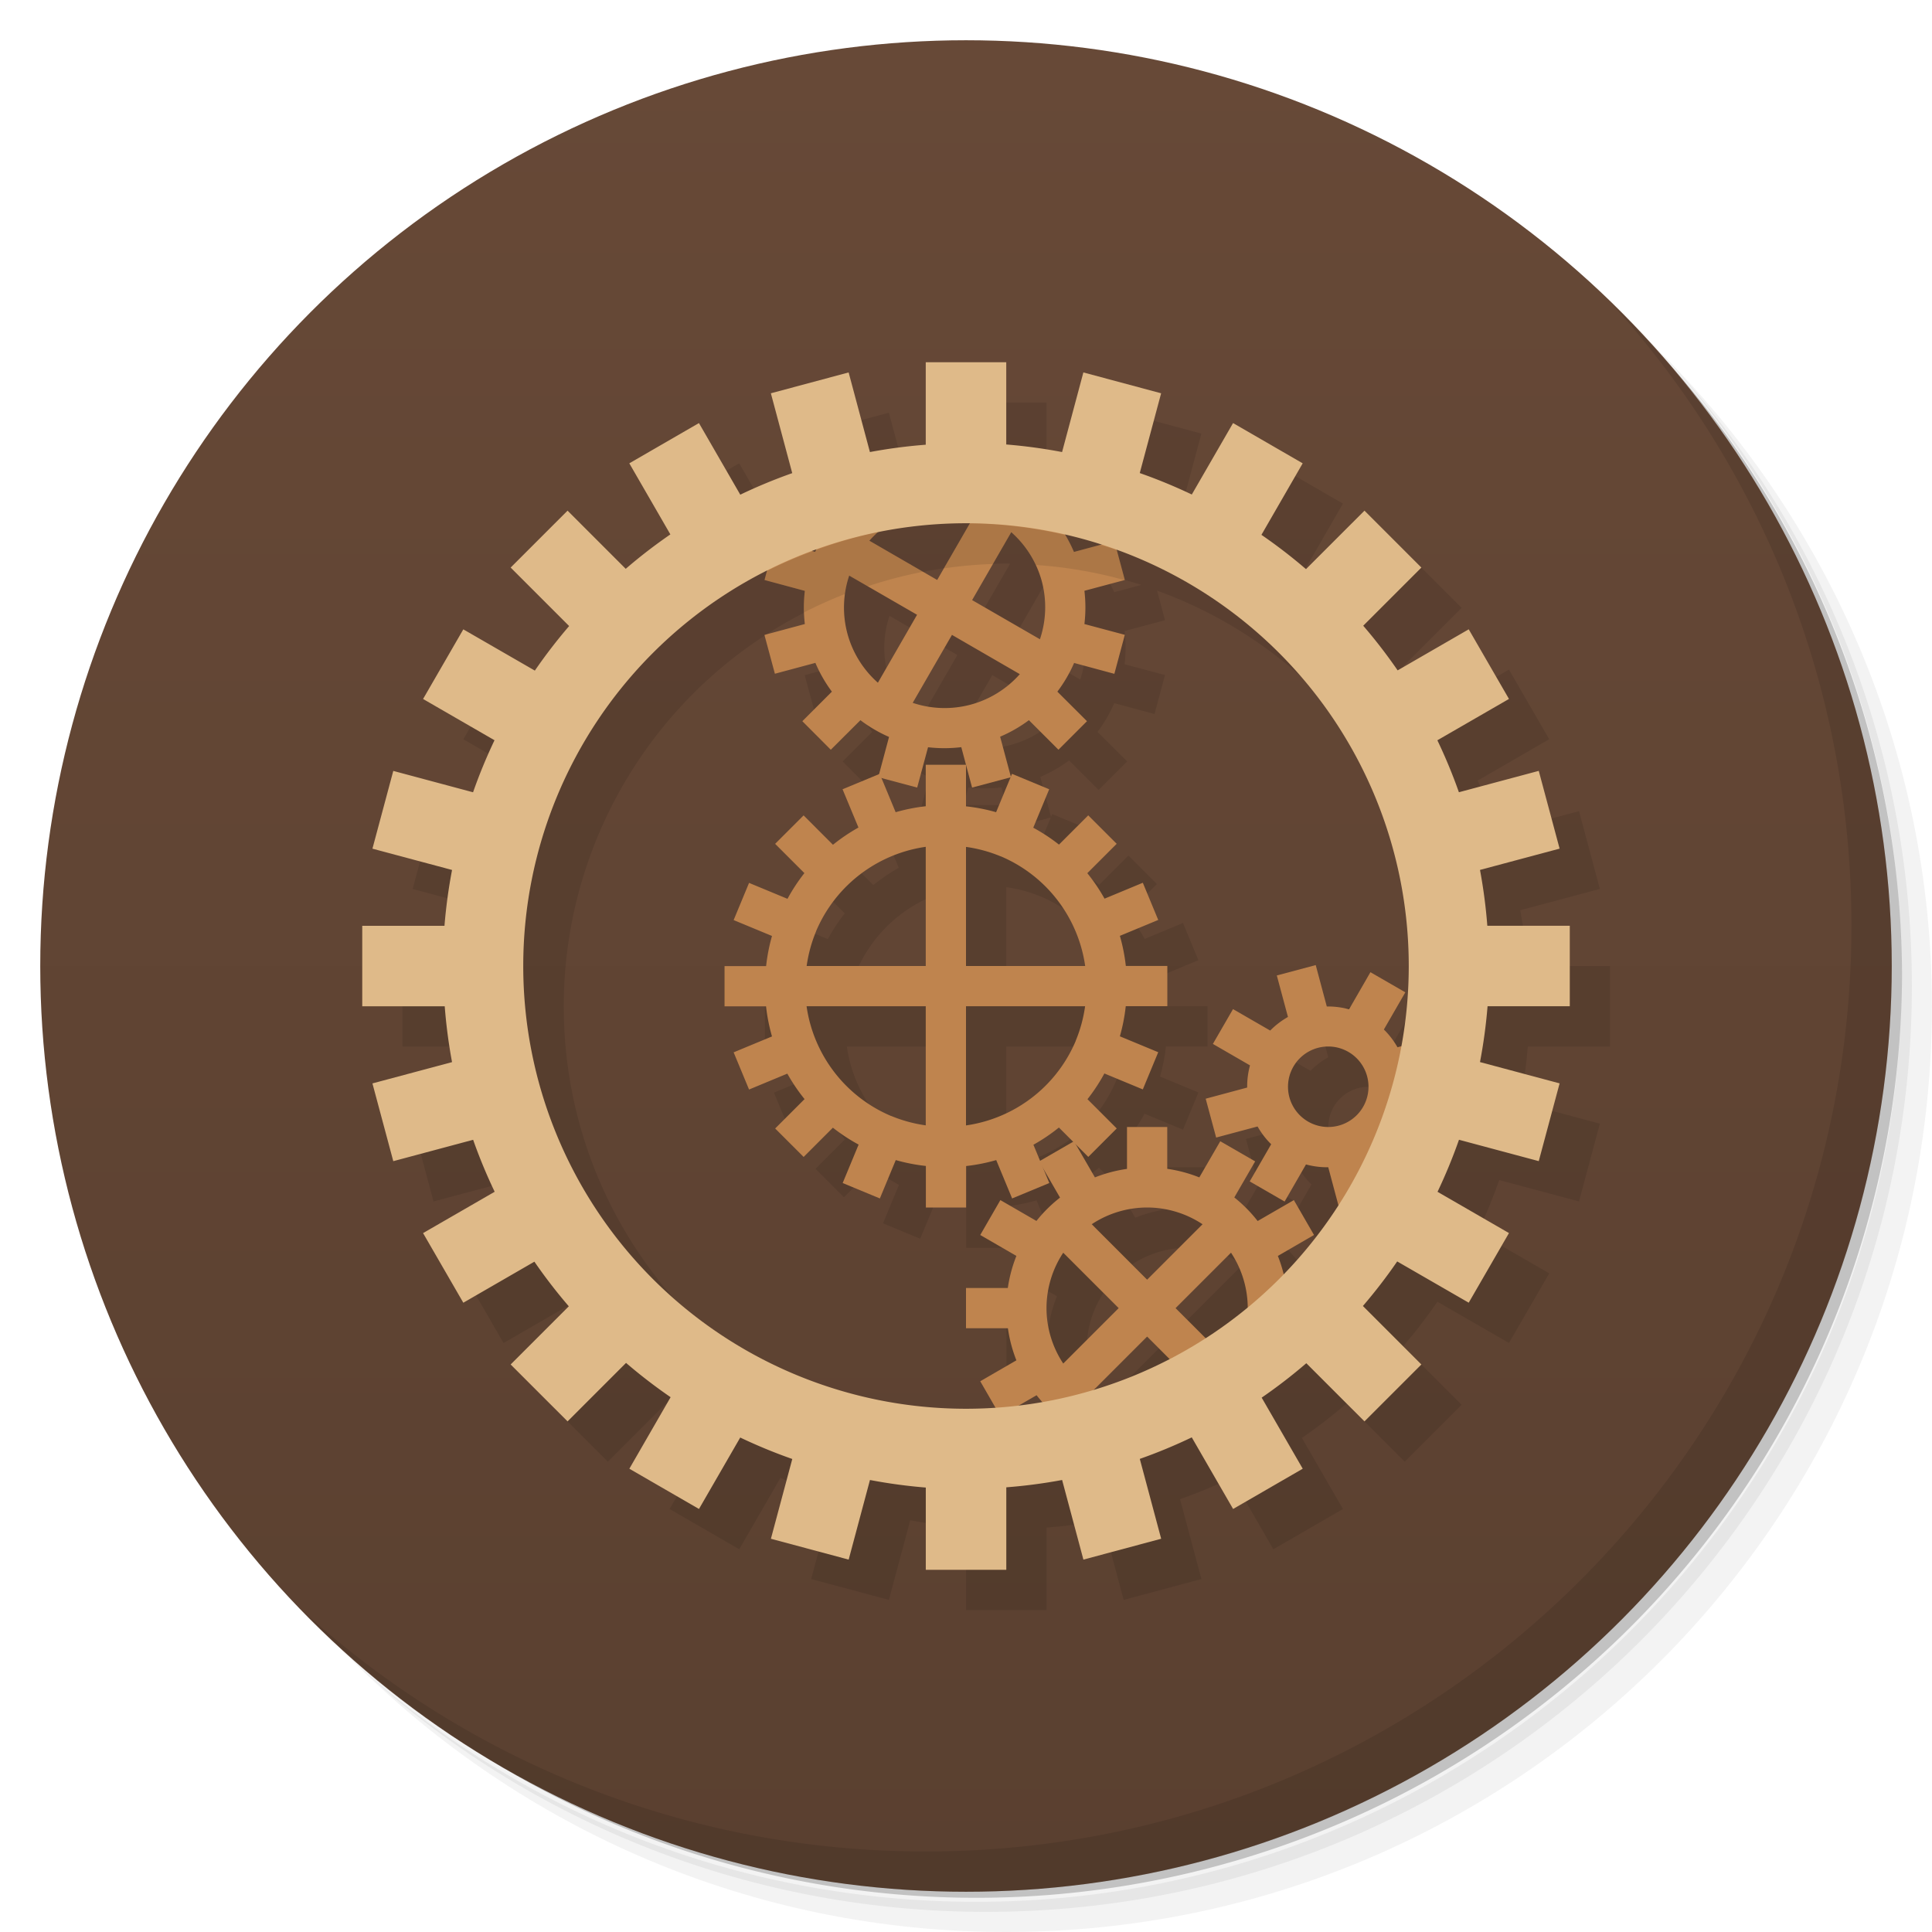 <svg version="1.1" viewBox="0 0 48 48" xmlns="http://www.w3.org/2000/svg">
 <defs>
  <linearGradient id="bg" x2="0" y1="1" y2="47" gradientUnits="userSpaceOnUse">
   <stop style="stop-color:#674937" offset="0"/>
   <stop style="stop-color:#5a4030" offset="1"/>
  </linearGradient>
 </defs>
 <path d="m36.31 5c5.859 4.062 9.688 10.831 9.688 18.5 0 12.426-10.07 22.5-22.5 22.5-7.669 0-14.438-3.828-18.5-9.688 1.037 1.822 2.306 3.499 3.781 4.969 4.085 3.712 9.514 5.969 15.469 5.969 12.703 0 23-10.298 23-23 0-5.954-2.256-11.384-5.969-15.469-1.469-1.475-3.147-2.744-4.969-3.781zm4.969 3.781c3.854 4.113 6.219 9.637 6.219 15.719 0 12.703-10.297 23-23 23-6.081 0-11.606-2.364-15.719-6.219 4.16 4.144 9.883 6.719 16.219 6.719 12.703 0 23-10.298 23-23 0-6.335-2.575-12.06-6.719-16.219z" style="opacity:.05"/>
 <path d="m41.28 8.781c3.712 4.085 5.969 9.514 5.969 15.469 0 12.703-10.297 23-23 23-5.954 0-11.384-2.256-15.469-5.969 4.113 3.854 9.637 6.219 15.719 6.219 12.703 0 23-10.298 23-23 0-6.081-2.364-11.606-6.219-15.719z" style="opacity:.1"/>
 <path d="m31.25 2.375c8.615 3.154 14.75 11.417 14.75 21.13 0 12.426-10.07 22.5-22.5 22.5-9.708 0-17.971-6.135-21.12-14.75a23 23 0 0 0 44.875-7 23 23 0 0 0-16-21.875z" style="opacity:.2"/>
 <circle cx="24" cy="24" r="23" style="fill:url(#bg)"/>
 <path d="m24 10v2.049c-0.465 0.036-0.928 0.096-1.387 0.182l-0.529-1.978-1.932 0.518 0.531 1.984c-0.44 0.155-0.871 0.334-1.291 0.535l-1.027-1.779-1.73 1 1.02 1.766-3.367 3.385-1.777-1.025-1 1.73 1.775 1.025c-0.201 0.421-0.379 0.853-0.533 1.293l-1.982-0.531-0.518 1.932 1.978 0.529c-0.087 0.459-0.15 0.921-0.188 1.387h-2.043v2h2.049c0.036 0.465 0.096 0.928 0.182 1.387l-1.978 0.529 0.518 1.932 1.984-0.531c0.155 0.44 0.334 0.871 0.535 1.291l-1.779 1.027 1 1.73 1.766-1.02c0.265 0.385 0.551 0.755 0.855 1.109l-1.445 1.445 1.414 1.414 1.453-1.453c0.354 0.303 0.723 0.588 1.107 0.852l-1.025 1.777 1.73 1 1.025-1.775c0.421 0.201 0.853 0.379 1.293 0.533l-0.531 1.982 1.932 0.518 0.529-1.978c0.459 0.087 0.921 0.15 1.387 0.188v2.043h2v-2.049c0.465-0.036 0.928-0.096 1.387-0.182l0.529 1.978 1.932-0.518-0.531-1.984c0.44-0.155 0.871-0.334 1.291-0.535l1.027 1.779 1.73-1-1.02-1.766c0.385-0.265 0.755-0.551 1.109-0.855l1.445 1.445 1.414-1.414-1.453-1.453c0.303-0.354 0.588-0.723 0.852-1.107l1.777 1.025 1-1.73-1.775-1.025c0.201-0.421 0.379-0.853 0.533-1.293l1.982 0.531 0.518-1.932-1.978-0.529c0.087-0.459 0.15-0.921 0.188-1.387h2.043v-2h-2.049c-0.036-0.465-0.096-0.928-0.182-1.387l1.978-0.529-0.518-1.932-1.984 0.531c-0.155-0.44-0.334-0.871-0.535-1.291l1.779-1.027-1-1.73-1.766 1.02c-0.265-0.385-0.551-0.755-0.855-1.109l1.445-1.445-1.414-1.414-1.453 1.453c-0.354-0.303-0.723-0.588-1.107-0.852l1.025-1.777-1.73-1-1.025 1.775c-0.421-0.201-0.853-0.379-1.293-0.533l0.531-1.982-1.932-0.518-0.529 1.978c-0.459-0.087-0.921-0.15-1.387-0.188v-2.043zm1 4c0.032 0.001 0.064 0.003 0.096 0.004l-0.811 1.404-1.685-0.975c0.063-0.07 0.129-0.137 0.199-0.199 0.724-0.152 1.462-0.23 2.201-0.234zm1.125 0.221c0.368 0.324 0.632 0.749 0.76 1.223 0.126 0.473 0.109 0.973-0.047 1.438l-1.685-0.973zm1.338 0.068c0.301 0.068 0.6 0.149 0.895 0.242l-0.676 0.182c-0.063-0.146-0.136-0.288-0.219-0.424zm1.285 0.385c4.347 1.576 7.245 5.702 7.252 10.326l-0.951 0.154-0.531 0.922c-0.18-0.049-0.366-0.073-0.553-0.07l-0.275-1.029-0.967 0.258 0.277 1.031c-0.162 0.092-0.311 0.205-0.441 0.338l-0.924-0.533-0.5 0.865 0.922 0.533c-0.049 0.18-0.073 0.364-0.07 0.551l-1.031 0.277 0.26 0.965 1.029-0.275c0.092 0.162 0.205 0.311 0.338 0.441l-0.533 0.924 0.867 0.5 0.531-0.922-0.301 0.887-0.9 0.52c-0.17-0.217-0.364-0.414-0.58-0.586l0.518-0.896-0.867-0.5-0.52 0.898c-0.256-0.102-0.524-0.174-0.797-0.213v-1.039h-1v1.041c-0.273 0.039-0.54 0.109-0.797 0.211l-0.469-0.811 0.301 0.301 0.707-0.707-0.727-0.727c0.158-0.201 0.298-0.414 0.42-0.639l0.955 0.396 0.383-0.924-0.953-0.395c0.07-0.245 0.119-0.495 0.146-0.748h1.033v-1h-1.031c-0.028-0.253-0.078-0.503-0.148-0.748l0.953-0.395-0.383-0.924-0.951 0.395c-0.124-0.223-0.267-0.434-0.428-0.633l0.73-0.73-0.707-0.707-0.727 0.727c-0.201-0.158-0.414-0.298-0.639-0.42l0.396-0.955-0.924-0.383-0.029 0.07-0.266-0.994c0.254-0.108 0.494-0.246 0.715-0.41l0.734 0.734 0.709-0.709-0.736-0.734c0.166-0.22 0.306-0.46 0.416-0.713l1 0.27 0.26-0.969-1.004-0.268c0.033-0.274 0.033-0.552 0-0.826l1.004-0.268zm-8.691 0.502-0.062 0.234 1.002 0.27c-0.032 0.274-0.032 0.55 0 0.824l-1.004 0.27 0.26 0.965 1.006-0.27c0.108 0.254 0.246 0.494 0.41 0.715l-0.734 0.734 0.707 0.709 0.736-0.734c0.22 0.166 0.458 0.306 0.711 0.416l-0.248 0.926-0.906 0.375 0.395 0.951c-0.223 0.124-0.434 0.267-0.633 0.428l-0.73-0.73-0.707 0.707 0.727 0.727c-0.158 0.201-0.298 0.414-0.42 0.639l-0.955-0.396-0.383 0.924 0.953 0.395c-0.07 0.245-0.119 0.495-0.146 0.748h-1.033v1h1.031c0.028 0.253 0.078 0.503 0.148 0.748l-0.953 0.395 0.383 0.924 0.951-0.395c0.124 0.223 0.267 0.434 0.428 0.633l-0.73 0.73 0.707 0.707 0.727-0.727c0.201 0.158 0.414 0.298 0.639 0.42l-0.396 0.955 0.924 0.383 0.395-0.953c0.245 0.07 0.495 0.119 0.748 0.146v1.033h1v-1.031c0.253-0.028 0.503-0.078 0.748-0.148l0.395 0.953 0.924-0.383-0.152-0.369 0.422 0.732c-0.217 0.17-0.414 0.364-0.586 0.58l-0.896-0.518-0.5 0.867 0.898 0.52c-0.102 0.256-0.174 0.524-0.213 0.797h-1.039v1h1.041c0.039 0.273 0.109 0.54 0.211 0.797l-0.898 0.52-0.354 0.684c-6.075 0-11-4.925-11-11 9.21e-4 -4.156 2.344-7.957 6.057-9.824zm2.043 0.125 1.685 0.973-0.973 1.688c-0.367-0.325-0.63-0.75-0.758-1.223-0.126-0.473-0.111-0.973 0.045-1.438zm2.553 1.473 1.685 0.975c-0.325 0.367-0.75 0.63-1.223 0.758-0.473 0.126-0.973 0.111-1.438-0.045zm0.23 2.789 0.117 0.438h-1v1.031c-0.253 0.028-0.503 0.078-0.748 0.148l-0.352-0.85 0.887 0.236 0.27-1.002c0.275 0.032 0.552 0.031 0.826-2e-3zm0.117 0.439 0.15 0.564 0.957-0.256-0.359 0.869c-0.245-0.07-0.495-0.119-0.748-0.146zm-1 2.037v2.961h-2.959c0.041-0.294 0.119-0.581 0.232-0.855 0.001-0.005 0.003-0.009 0.004-0.014 0.183-0.429 0.45-0.818 0.785-1.143 0.53-0.513 1.208-0.845 1.938-0.949zm1 2e-3c0.294 0.041 0.581 0.119 0.855 0.232 0.003 6.64e-4 0.005 0.001 0.008 2e-3l0.006 2e-3c0.429 0.183 0.818 0.45 1.143 0.785 0.513 0.53 0.845 1.208 0.949 1.938h-2.961zm-3.961 3.959h2.961v2.959c-0.294-0.041-0.581-0.119-0.855-0.232-0.005-0.001-0.009-0.003-0.014-0.004-0.429-0.183-0.818-0.45-1.143-0.785-0.513-0.53-0.845-1.208-0.949-1.938zm3.961 0h2.959c-0.041 0.294-0.119 0.581-0.232 0.855-6.64e-4 0.003-0.001 0.005-2e-3 0.008l-2e-3 0.006c-0.183 0.429-0.45 0.818-0.785 1.143-0.53 0.513-1.208 0.845-1.938 0.949zm9 1c0.552 0 1 0.448 1 1s-0.448 1-1 1-1-0.448-1-1 0.448-1 1-1zm-6.695 2.012 0.355 0.355-0.822 0.475-0.166-0.402c0.223-0.124 0.434-0.267 0.633-0.428zm2.195 1.988c0.49 7.75e-4 0.969 0.145 1.377 0.416l-1.377 1.377-1.377-1.377c0.408-0.271 0.887-0.415 1.377-0.416zm-2.084 1.123 1.377 1.377-1.377 1.377c-0.271-0.408-0.415-0.887-0.416-1.377 7.75e-4 -0.49 0.145-0.969 0.416-1.377z" style="fill-opacity:.957;opacity:.1"/>
 <path d="m23 19v1.031a4.5 4.5 0 0 0-0.748 0.148l-0.395-0.953-0.924 0.383 0.395 0.951a4.5 4.5 0 0 0-0.633 0.428l-0.73-0.73-0.707 0.707 0.727 0.727a4.5 4.5 0 0 0-0.42 0.639l-0.955-0.396-0.383 0.924 0.953 0.395a4.5 4.5 0 0 0-0.146 0.748h-1.033v1h1.031a4.5 4.5 0 0 0 0.148 0.748l-0.953 0.395 0.383 0.924 0.951-0.395a4.5 4.5 0 0 0 0.428 0.633l-0.73 0.73 0.707 0.707 0.727-0.727a4.5 4.5 0 0 0 0.639 0.42l-0.396 0.955 0.924 0.383 0.395-0.953a4.5 4.5 0 0 0 0.748 0.146v1.033h1v-1.031a4.5 4.5 0 0 0 0.748-0.148l0.395 0.953 0.924-0.383-0.395-0.951a4.5 4.5 0 0 0 0.633-0.428l0.73 0.73 0.707-0.707-0.727-0.727a4.5 4.5 0 0 0 0.42-0.639l0.955 0.396 0.383-0.924-0.953-0.395a4.5 4.5 0 0 0 0.146-0.748h1.033v-1h-1.031a4.5 4.5 0 0 0-0.148-0.748l0.953-0.395-0.383-0.924-0.951 0.395a4.5 4.5 0 0 0-0.428-0.633l0.73-0.73-0.707-0.707-0.727 0.727a4.5 4.5 0 0 0-0.639-0.42l0.396-0.955-0.924-0.383-0.395 0.953a4.5 4.5 0 0 0-0.748-0.146v-1.033zm0 2.039v2.961h-2.959a3.5 3.5 0 0 1 0.232-0.855 3.5 3.5 0 0 1 0.004-0.014 3.5 3.5 0 0 1 0.785-1.143 3.5 3.5 0 0 1 1.938-0.949zm1 2e-3a3.5 3.5 0 0 1 0.855 0.232 3.5 3.5 0 0 1 0.008 2e-3l0.006 2e-3a3.5 3.5 0 0 1 1.143 0.785 3.5 3.5 0 0 1 0.949 1.938h-2.961zm-3.961 3.959h2.961v2.959a3.5 3.5 0 0 1-0.855-0.232 3.5 3.5 0 0 1-0.014-0.004 3.5 3.5 0 0 1-1.143-0.785 3.5 3.5 0 0 1-0.949-1.938zm3.961 0h2.959a3.5 3.5 0 0 1-0.232 0.855 3.5 3.5 0 0 1-2e-3 0.008l-2e-3 0.006a3.5 3.5 0 0 1-0.785 1.143 3.5 3.5 0 0 1-1.938 0.949z" style="fill:#bf844e"/>
 <path d="m40.03 7.531c3.712 4.084 5.969 9.514 5.969 15.469 0 12.703-10.297 23-23 23-5.954 0-11.384-2.256-15.469-5.969 4.178 4.291 10.01 6.969 16.469 6.969 12.703 0 23-10.298 23-23 0-6.462-2.677-12.291-6.969-16.469z" style="opacity:.1"/>
 <path d="m28 28v1.041a3.5 3.5 0 0 0-0.797 0.211l-0.52-0.898-0.867 0.5 0.52 0.9a3.5 3.5 0 0 0-0.586 0.58l-0.896-0.518-0.5 0.867 0.898 0.52a3.5 3.5 0 0 0-0.213 0.797h-1.039v1h1.041a3.5 3.5 0 0 0 0.211 0.797l-0.898 0.52 0.5 0.867 0.9-0.52a3.5 3.5 0 0 0 0.58 0.586l-0.336 0.582a12 12 0 0 0 2.814-0.855 2.5 2.5 0 0 1-0.312 0.023 2.5 2.5 0 0 1-1.377-0.416l1.377-1.377 1.289 1.289a12 12 0 0 0 3.139-2.496h-0.969a3.5 3.5 0 0 0-0.211-0.797l0.898-0.52-0.5-0.867-0.9 0.52a3.5 3.5 0 0 0-0.58-0.586l0.518-0.896-0.867-0.5-0.52 0.898a3.5 3.5 0 0 0-0.797-0.213v-1.039h-1zm0.5 2a2.5 2.5 0 0 1 1.377 0.416l-1.377 1.377-1.377-1.377a2.5 2.5 0 0 1 1.377-0.416zm-2.084 1.123 1.377 1.377-1.377 1.377a2.5 2.5 0 0 1-0.416-1.377 2.5 2.5 0 0 1 0.416-1.377zm4.168 0a2.5 2.5 0 0 1 0.416 1.377 2.5 2.5 0 0 1-0.416 1.377l-1.377-1.377 1.377-1.377z" style="fill:#bf844e"/>
 <path d="m32.689 23.977-0.967 0.258 0.277 1.031c-0.162 0.092-0.311 0.205-0.441 0.338l-0.924-0.533-0.5 0.865 0.922 0.533c-0.049 0.18-0.073 0.364-0.07 0.551l-1.031 0.277 0.26 0.965 1.029-0.275c0.092 0.162 0.205 0.311 0.338 0.441l-0.533 0.924 0.867 0.5 0.531-0.922c0.18 0.049 0.366 0.073 0.553 0.07l0.275 1.029 0.967-0.258-0.275-1.031c0.162-0.092 0.309-0.205 0.439-0.338l0.924 0.533 0.5-0.865-0.922-0.533c0.049-0.18 0.075-0.364 0.072-0.551l1.029-0.277-0.26-0.965-1.029 0.275c-0.092-0.162-0.205-0.311-0.338-0.441l0.533-0.924-0.867-0.5-0.531 0.922c-0.18-0.049-0.366-0.073-0.553-0.07l-0.275-1.029zm0.311 2.023a1 1 0 0 1 1 1 1 1 0 0 1-1 1 1 1 0 0 1-1-1 1 1 0 0 1 1-1z" style="fill:#bf844e"/>
 <path d="m24 12a12 12 0 0 0-3.723 0.607l0.391 0.391a3.5 3.5 0 0 0-0.416 0.713l-1-0.268-0.258 0.967 1.002 0.27a3.5 3.5 0 0 0 0 0.824l-1.004 0.27 0.26 0.965 1.006-0.27a3.5 3.5 0 0 0 0.41 0.715l-0.734 0.734 0.707 0.709 0.736-0.734a3.5 3.5 0 0 0 0.711 0.416l-0.268 1 0.967 0.258 0.27-1.002a3.5 3.5 0 0 0 0.826-0.002l0.268 1.004 0.967-0.258-0.27-1.006a3.5 3.5 0 0 0 0.715-0.41l0.734 0.734 0.709-0.709-0.736-0.734a3.5 3.5 0 0 0 0.416-0.713l1 0.27 0.26-0.969-1.004-0.268a3.5 3.5 0 0 0 0-0.826l1.004-0.268-0.26-0.967-1.004 0.27a3.5 3.5 0 0 0-0.41-0.715l0.627-0.629a12 12 0 0 0-1.185-0.232l-0.152 0.152a3.5 3.5 0 0 0-0.344-0.227 12 12 0 0 0-1.217-0.062zm-0.436 0.594a2.5 2.5 0 0 1 0.695 0.127l-0.975 1.688-1.685-0.975a2.5 2.5 0 0 1 1.223-0.758 2.5 2.5 0 0 1 0.742-0.082zm1.56 0.627a2.5 2.5 0 0 1 0.76 1.223 2.5 2.5 0 0 1-0.047 1.438l-1.685-0.973 0.973-1.688zm-4.025 1.08 1.685 0.973-0.973 1.688a2.5 2.5 0 0 1-0.758-1.223 2.5 2.5 0 0 1 0.045-1.438zm2.553 1.473 1.685 0.975a2.5 2.5 0 0 1-1.223 0.758 2.5 2.5 0 0 1-1.438-0.045l0.975-1.688z" style="fill:#bf844e"/>
 <path d="m23 9v2.049a13 13 0 0 0-1.387 0.182l-0.529-1.978-1.932 0.518 0.531 1.984a13 13 0 0 0-1.291 0.535l-1.027-1.779-1.73 1 1.02 1.766a13 13 0 0 0-1.109 0.855l-1.445-1.445-1.414 1.414 1.453 1.453a13 13 0 0 0-0.852 1.107l-1.777-1.025-1 1.73 1.775 1.025a13 13 0 0 0-0.533 1.293l-1.982-0.531-0.518 1.932 1.978 0.529a13 13 0 0 0-0.188 1.387h-2.043v2h2.049a13 13 0 0 0 0.182 1.387l-1.978 0.529 0.518 1.932 1.984-0.531a13 13 0 0 0 0.535 1.291l-1.779 1.027 1 1.73 1.766-1.02a13 13 0 0 0 0.855 1.109l-1.445 1.445 1.414 1.414 1.453-1.453a13 13 0 0 0 1.107 0.852l-1.025 1.777 1.73 1 1.025-1.775a13 13 0 0 0 1.293 0.533l-0.531 1.982 1.932 0.518 0.529-1.978a13 13 0 0 0 1.387 0.188v2.043h2v-2.049a13 13 0 0 0 1.387-0.182l0.529 1.978 1.932-0.518-0.531-1.984a13 13 0 0 0 1.291-0.535l1.027 1.779 1.73-1-1.02-1.766a13 13 0 0 0 1.109-0.855l1.445 1.445 1.414-1.414-1.453-1.453a13 13 0 0 0 0.852-1.107l1.777 1.025 1-1.73-1.775-1.025a13 13 0 0 0 0.533-1.293l1.982 0.531 0.518-1.932-1.978-0.529a13 13 0 0 0 0.188-1.387h2.043v-2h-2.049a13 13 0 0 0-0.182-1.387l1.978-0.529-0.518-1.932-1.984 0.531a13 13 0 0 0-0.535-1.291l1.779-1.027-1-1.73-1.766 1.02a13 13 0 0 0-0.855-1.109l1.445-1.445-1.414-1.414-1.453 1.453a13 13 0 0 0-1.107-0.852l1.025-1.777-1.73-1-1.025 1.775a13 13 0 0 0-1.293-0.533l0.531-1.982-1.932-0.518-0.529 1.978a13 13 0 0 0-1.387-0.188v-2.043h-2zm1 4a11 11 0 0 1 11 11 11 11 0 0 1-11 11 11 11 0 0 1-11-11 11 11 0 0 1 11-11z" style="fill:#dfba89"/>
 <path d="m24.098 13.002-0.646 1.119a11 11 0 0 1 1.219-0.109l0.455-0.791a2.5 2.5 0 0 1 0.611 0.816 11 11 0 0 1 2.197 0.375l0.012-0.002-0.201-0.746a11 11 0 0 0-0.408-0.127l-0.654 0.176a3.5 3.5 0 0 0-0.217-0.42 11 11 0 0 0-2.367-0.291zm-2.283 0.217a11 11 0 0 0-1.543 0.447 3.5 3.5 0 0 0-0.02 0.045l-0.059-0.016a11 11 0 0 0-1.141 0.494l-0.059 0.221 1.002 0.27a3.5 3.5 0 0 0-0.018 0.535 11 11 0 0 1 1.016-0.457 2.5 2.5 0 0 1 0.105-0.457l0.459 0.266a11 11 0 0 1 1.375-0.361l-1.334-0.771a2.5 2.5 0 0 1 0.219-0.215 11 11 0 0 0-0.004 0zm-2.785 2.545-0.037 0.01 0.004 0.014a11 11 0 0 1 0.033-0.023z" style="opacity:.1"/>
</svg>
